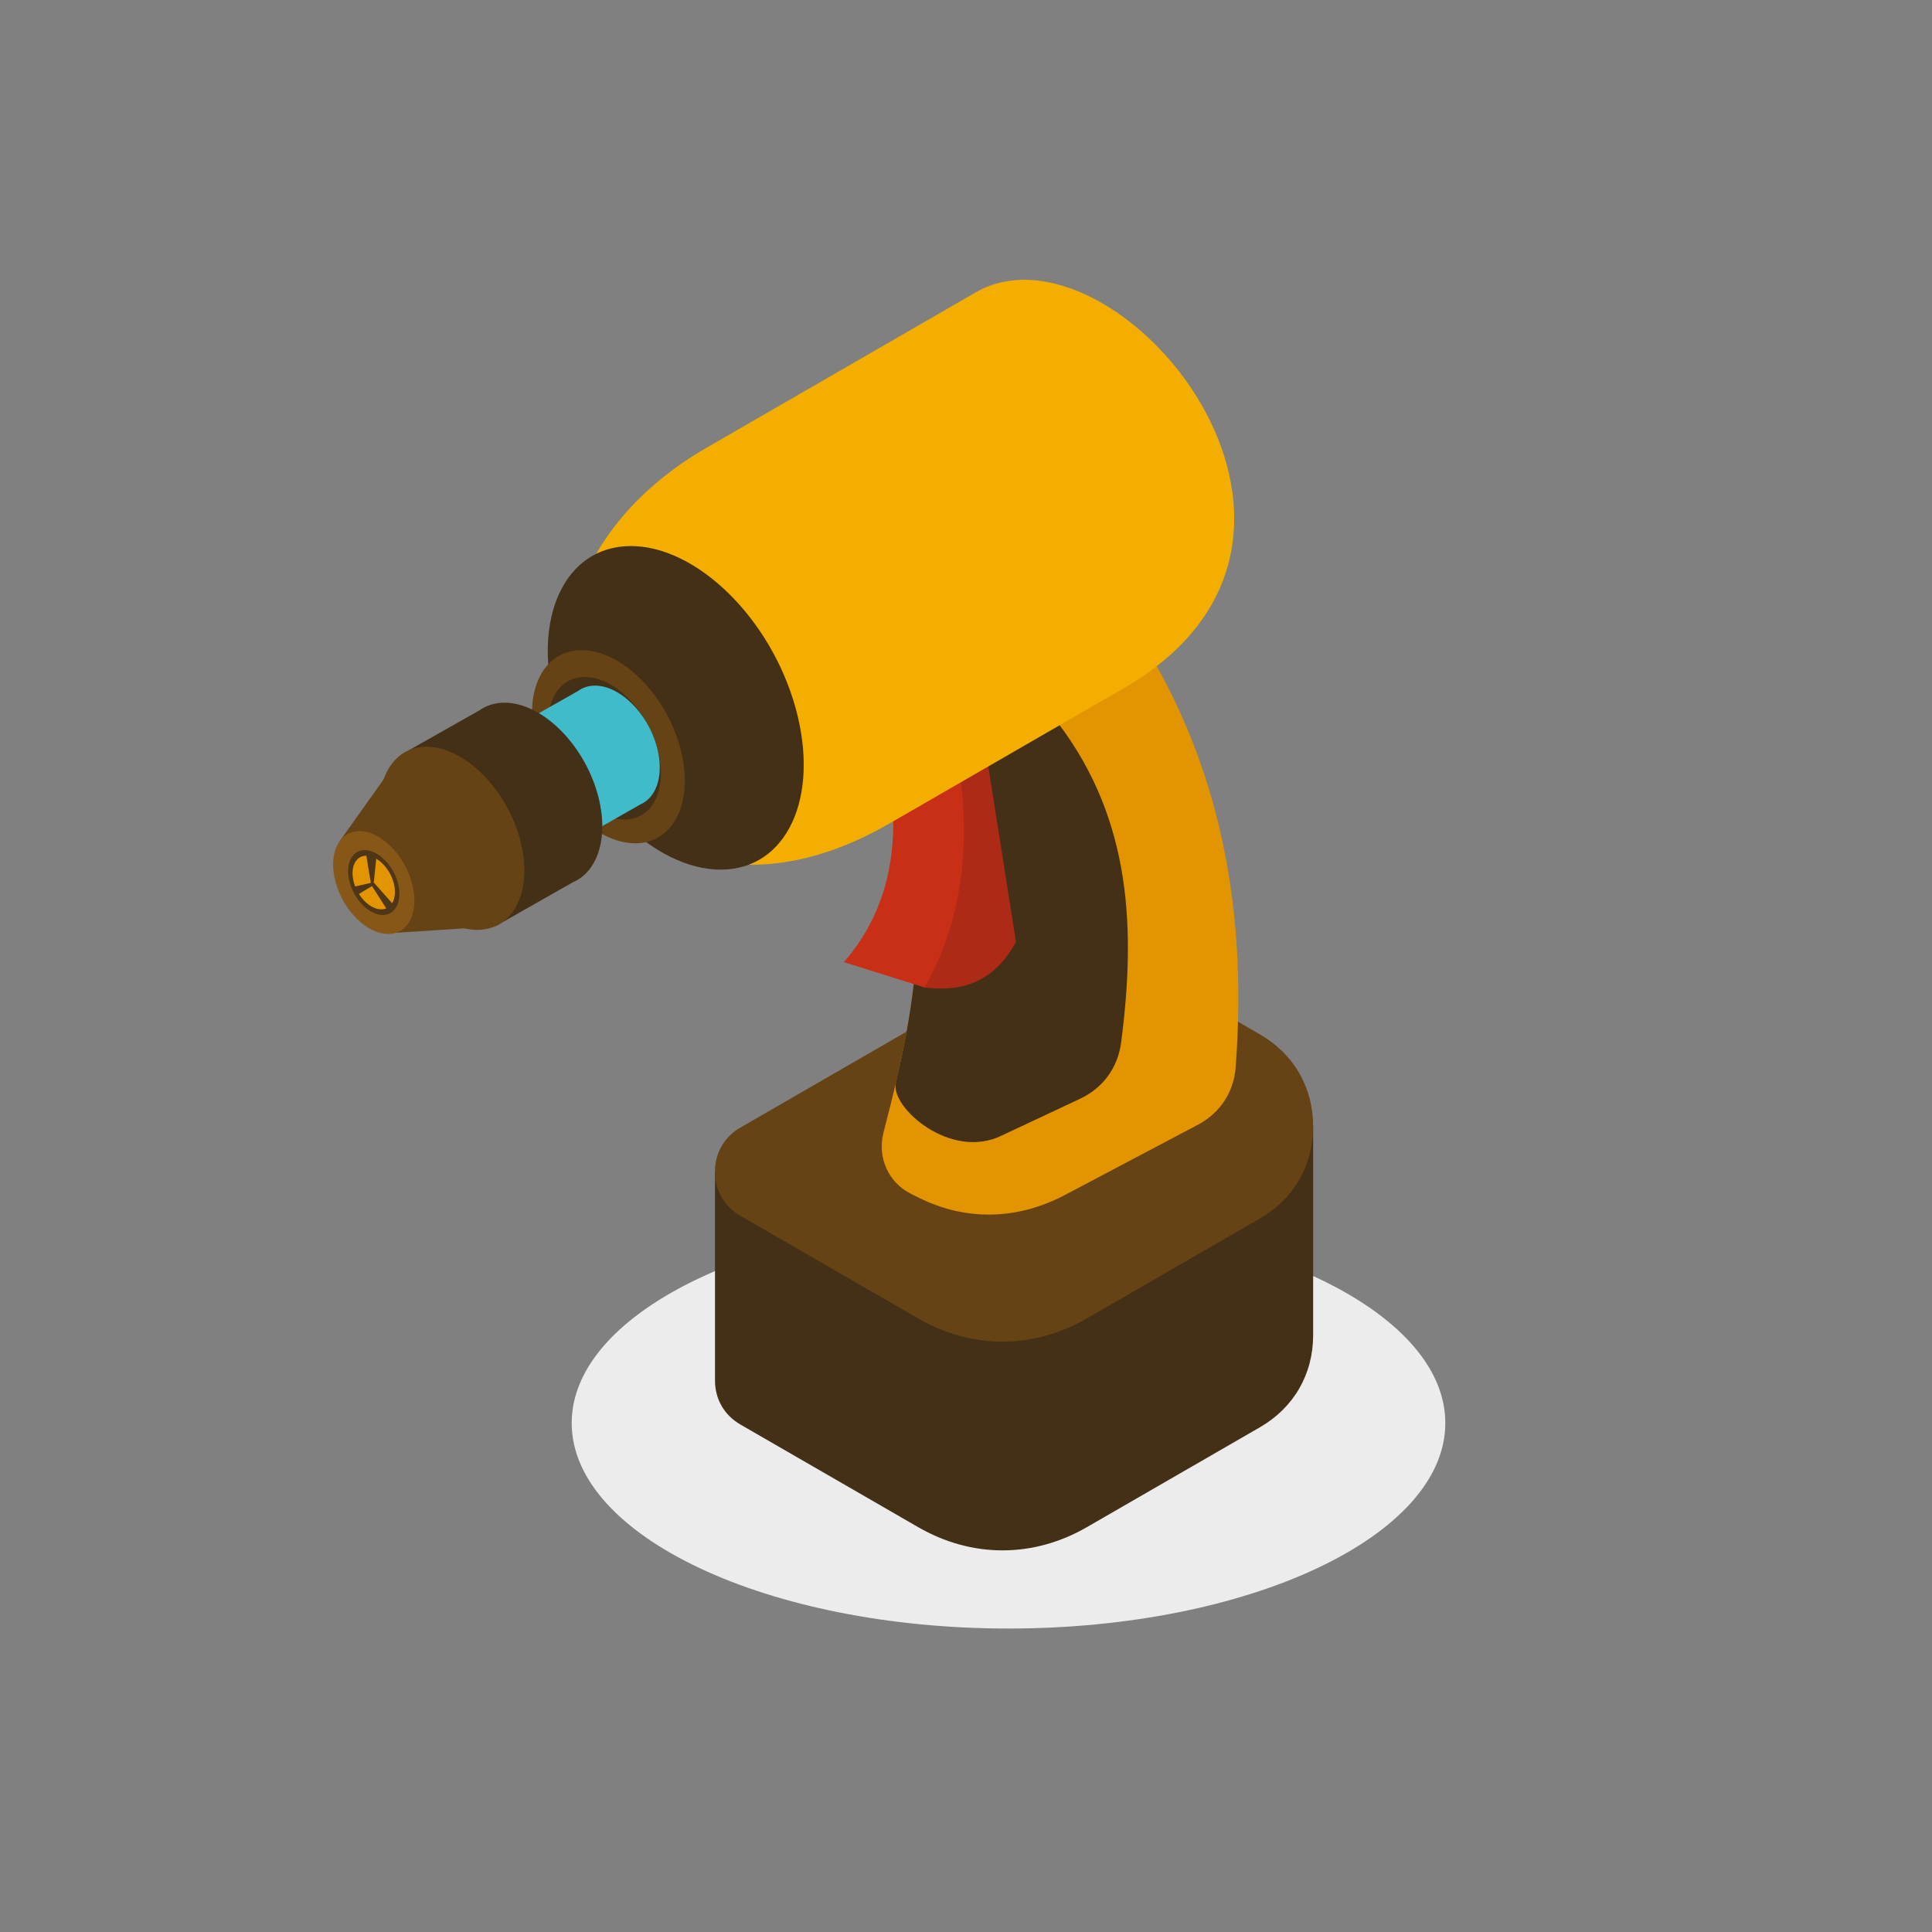 <?xml version="1.0" encoding="utf-8"?>
<!-- Generator: Adobe Illustrator 23.0.6, SVG Export Plug-In . SVG Version: 6.00 Build 0)  -->
<svg version="1.1" id="Vectorportal.com" xmlns="http://www.w3.org/2000/svg" xmlns:xlink="http://www.w3.org/1999/xlink" x="0px"
	 y="0px" viewBox="0 0 660 660" style="enable-background:new 0 0 660 660;" xml:space="preserve">
<rect x="0" y="0" width="660" height="660" fill="#808080" stroke="none"/>
<style type="text/css">
	.st0{fill-rule:evenodd;clip-rule:evenodd;fill:#EDECED;}
	.st1{fill-rule:evenodd;clip-rule:evenodd;fill:#433017;}
	.st2{fill-rule:evenodd;clip-rule:evenodd;fill:#664314;}
	.st3{fill-rule:evenodd;clip-rule:evenodd;fill:#E29500;}
	.st4{fill-rule:evenodd;clip-rule:evenodd;fill:#AD2A17;}
	.st5{fill-rule:evenodd;clip-rule:evenodd;fill:#C92F17;}
	.st6{fill-rule:evenodd;clip-rule:evenodd;fill:#F3AE00;}
	.st7{fill-rule:evenodd;clip-rule:evenodd;fill:#40BBC9;}
	.st8{fill-rule:evenodd;clip-rule:evenodd;fill:#7DCBDD;}
	.st9{fill-rule:evenodd;clip-rule:evenodd;fill:#875718;}
	.st10{fill-rule:evenodd;clip-rule:evenodd;fill:#4E3616;}
</style>
<g>
	<path class="st0" d="M344.52,556.33c82.19,0,149.22-31.53,149.22-70.2c0-38.66-67.03-70.19-149.22-70.19
		c-82.18,0-149.22,31.53-149.22,70.19C195.3,524.8,262.33,556.33,344.52,556.33"/>
	<path class="st1" d="M326.15,394.06c23.26-11.23,48.52-13.06,72.44-5.48l50-3.78v71.32c0,13.32-6.61,24.76-18.14,31.43
		l-59.14,34.14c-18.34,10.59-39.33,10.59-57.66,0l-60.7-35.04c-5.53-3.2-8.7-8.68-8.7-15.07v-71.32L326.15,394.06z"/>
	<path class="st2" d="M252.94,385.19l66.1-38.16c31.93-18.44,68.48-18.44,100.41,0l10.99,6.35c11.54,6.66,18.15,18.1,18.15,31.43
		c0,13.33-6.61,24.76-18.15,31.43l-59.14,34.14c-18.34,10.59-39.33,10.59-57.66,0l-60.7-35.04c-5.53-3.19-8.7-8.68-8.7-15.07
		S247.4,388.38,252.94,385.19"/>
	<path class="st3" d="M409.16,384.26c-15.12,7.98-30.23,15.96-45.34,23.95c-16.25,8.58-33.76,8.95-49.77,1.03
		c-0.92-0.45-1.84-0.91-2.76-1.37c-7.86-3.88-11.7-12.51-9.43-21.18c12.65-48.4,21.56-96.63-10.59-142.9
		c30.38-12.14,60.75-24.29,91.13-36.43c33.69,47.47,44,100.59,39.72,157.24C421.48,373.11,416.78,380.24,409.16,384.26"/>
	<path class="st1" d="M306.03,369.9c9.31-39.89,13.13-79.52-9.5-117.89c16.94-6.36,33.87-12.72,50.8-19.08
		c4.89,4.94,9.78,9.88,14.67,14.82c24.56,32.89,25.98,70.02,21,108.33c-1.13,8.67-6.18,15.59-14.09,19.3
		c-8.86,4.16-17.72,8.32-26.58,12.48C324.71,396.61,304.04,378.15,306.03,369.9"/>
	<path class="st4" d="M315.9,337.36c13.1,1.65,24.03-2.22,31.17-15.65c-3.15-19.96-6.3-39.92-9.45-59.88
		c-4.17,0.67-8.34,1.34-12.51,2.01C322.03,288.35,318.97,312.85,315.9,337.36"/>
	<path class="st5" d="M328,265.02c3.83,29.35-1.2,52.8-12.1,72.33c-9.21-2.89-18.41-5.79-27.62-8.68
		c13.58-15.57,19.24-35.77,15.99-61.17C312.18,266.68,320.09,265.85,328,265.02"/>
	<path class="st6" d="M333.31,99.88c47.47-27.41,140.6,83.26,50.51,135.27l-79.95,46.16c-98.39,56.81-158.57-72.89-62.46-128.38
		L333.31,99.88z"/>
	<path class="st1" d="M215.49,186.54c22.6,0,47.8,24.74,56.28,55.27c8.48,30.52-2.97,55.27-25.57,55.27
		c-22.6,0-47.8-24.75-56.28-55.27C181.44,211.29,192.89,186.54,215.49,186.54"/>
	<path class="st2" d="M198.68,222.1c13.49,0,28.53,14.77,33.59,32.99c5.06,18.22-1.77,32.99-15.26,32.99
		c-13.49,0-28.53-14.77-33.59-32.99C178.35,236.87,185.18,222.1,198.68,222.1"/>
	<path class="st1" d="M199.76,231.27c9.96,0,21.06,10.9,24.79,24.35c3.74,13.45-1.31,24.35-11.26,24.35
		c-9.96,0-21.06-10.9-24.79-24.35C184.76,242.17,189.8,231.27,199.76,231.27"/>
	<path class="st7" d="M203.27,234.22c8.46,0,17.89,9.26,21.07,20.69c2.63,9.45,0.15,17.42-5.58,19.9l0,0l-49.06,27.88l-19.98-39.56
		l47.85-27.14C199.16,234.84,201.07,234.22,203.27,234.22"/>
	<path class="st8" d="M153.82,262.27c8.46,0,17.89,9.26,21.07,20.69c3.17,11.43-1.11,20.69-9.57,20.69
		c-8.46,0-17.89-9.26-21.07-20.69C141.07,271.54,145.36,262.27,153.82,262.27"/>
	<path class="st1" d="M172.34,240.05c12.78,0,27.03,13.99,31.83,31.26c3.97,14.28,0.22,26.32-8.43,30.06h0l-26.07,14.81
		l-30.19-59.77l24.25-13.71v0C166.12,241,169.02,240.05,172.34,240.05"/>
	<path class="st2" d="M145.67,255.14c12.78,0,27.03,13.99,31.83,31.26c4.8,17.26-1.68,31.26-14.46,31.26
		c-12.78,0-27.03-14-31.83-31.26C126.41,269.13,132.89,255.14,145.67,255.14"/>
	<path class="st2" d="M145.67,255.14c12.78,0,27.03,13.99,31.83,31.26c3.97,14.28,0.22,26.32-8.43,30.06h0l-33.83,2.19l-19.21-31.28
		l21.03-29.57v0C139.45,256.09,142.34,255.14,145.67,255.14"/>
	<path class="st9" d="M122.8,283.93c7.18,0,15.19,7.86,17.88,17.56c2.69,9.7-0.94,17.56-8.12,17.56c-7.18,0-15.18-7.86-17.88-17.56
		C111.98,291.79,115.62,283.93,122.8,283.93"/>
	<path class="st10" d="M124.6,290.41c4.53,0,9.58,4.96,11.28,11.08c1.7,6.12-0.6,11.08-5.13,11.08c-4.53,0-9.58-4.96-11.28-11.08
		C117.78,295.37,120.07,290.41,124.6,290.41"/>
	<path class="st3" d="M128.53,293.34c2.6,1.52,4.95,4.6,5.93,8.14c0.79,2.84,0.54,5.39-0.5,7.07l-6.28-7.07L128.53,293.34z
		 M131.95,310.32l-4.86-7.62l-4.48,2.68c1.95,3.12,4.89,5.27,7.61,5.27C130.86,310.66,131.43,310.54,131.95,310.32 M121.34,302.83
		c-0.17-0.44-0.32-0.88-0.44-1.34c-1.41-5.06,0.49-9.17,4.24-9.17l1.53,9.29L121.34,302.83z"/>
</g>
</svg>
